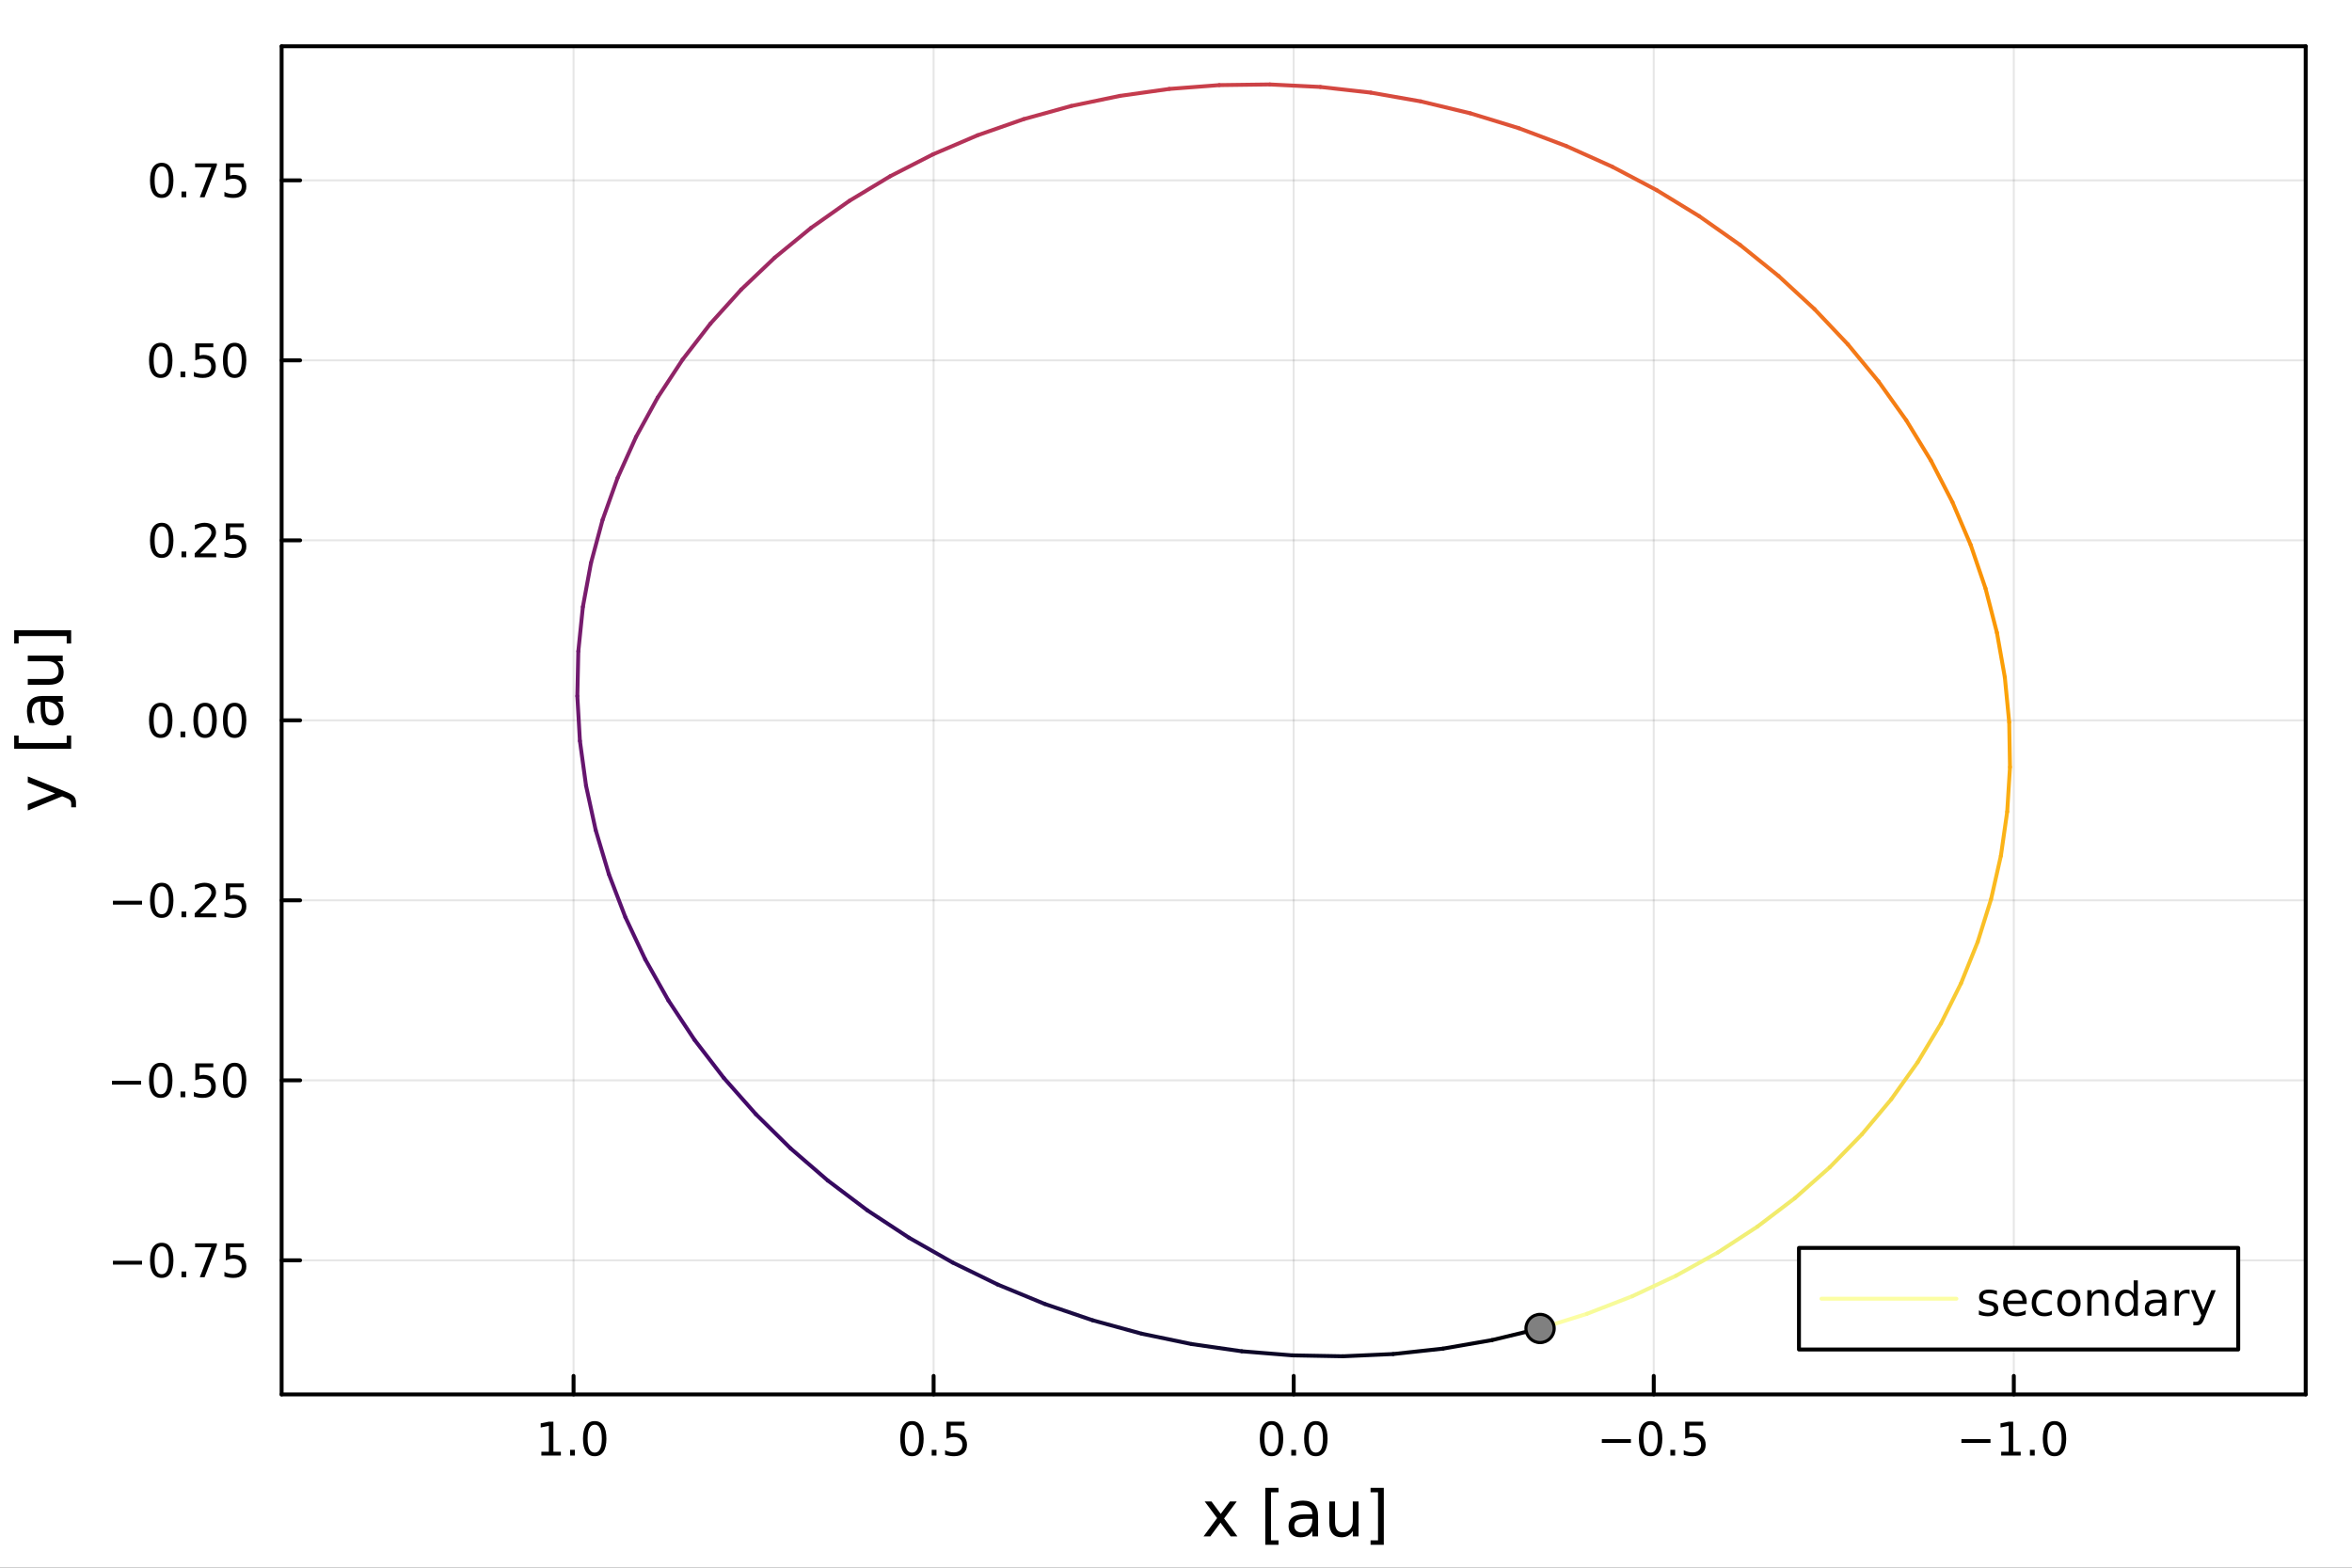 <?xml version="1.0" encoding="utf-8"?>
<svg xmlns="http://www.w3.org/2000/svg" xmlns:xlink="http://www.w3.org/1999/xlink" width="600" height="400" viewBox="0 0 2400 1600">
<rect x="0" y="0" width="2400" height="1600" fill="#333333" stroke="none"/>
<defs>
  <clipPath id="clip090">
    <rect x="0" y="0" width="2400" height="1600"/>
  </clipPath>
</defs>
<path clip-path="url(#clip090)" d="M0 1600 L2400 1600 L2400 0 L0 0  Z" fill="#ffffff" fill-rule="evenodd" fill-opacity="1"/>
<defs>
  <clipPath id="clip091">
    <rect x="480" y="0" width="1681" height="1600"/>
  </clipPath>
</defs>
<path clip-path="url(#clip090)" d="M287.366 1423.18 L2352.76 1423.18 L2352.76 47.244 L287.366 47.244  Z" fill="#ffffff" fill-rule="evenodd" fill-opacity="1"/>
<defs>
  <clipPath id="clip092">
    <rect x="287" y="47" width="2066" height="1377"/>
  </clipPath>
</defs>
<polyline clip-path="url(#clip092)" style="stroke:#000000; stroke-linecap:round; stroke-linejoin:round; stroke-width:2; stroke-opacity:0.1; fill:none" points="2054.91,1423.18 2054.91,47.244 "/>
<polyline clip-path="url(#clip092)" style="stroke:#000000; stroke-linecap:round; stroke-linejoin:round; stroke-width:2; stroke-opacity:0.1; fill:none" points="1687.5,1423.18 1687.5,47.244 "/>
<polyline clip-path="url(#clip092)" style="stroke:#000000; stroke-linecap:round; stroke-linejoin:round; stroke-width:2; stroke-opacity:0.1; fill:none" points="1320.09,1423.18 1320.09,47.244 "/>
<polyline clip-path="url(#clip092)" style="stroke:#000000; stroke-linecap:round; stroke-linejoin:round; stroke-width:2; stroke-opacity:0.1; fill:none" points="952.674,1423.18 952.674,47.244 "/>
<polyline clip-path="url(#clip092)" style="stroke:#000000; stroke-linecap:round; stroke-linejoin:round; stroke-width:2; stroke-opacity:0.1; fill:none" points="585.262,1423.18 585.262,47.244 "/>
<polyline clip-path="url(#clip090)" style="stroke:#000000; stroke-linecap:round; stroke-linejoin:round; stroke-width:4; stroke-opacity:1; fill:none" points="2352.76,1423.18 287.366,1423.18 "/>
<polyline clip-path="url(#clip090)" style="stroke:#000000; stroke-linecap:round; stroke-linejoin:round; stroke-width:4; stroke-opacity:1; fill:none" points="2352.76,47.244 287.366,47.244 "/>
<polyline clip-path="url(#clip090)" style="stroke:#000000; stroke-linecap:round; stroke-linejoin:round; stroke-width:4; stroke-opacity:1; fill:none" points="2054.91,1423.18 2054.91,1404.28 "/>
<polyline clip-path="url(#clip090)" style="stroke:#000000; stroke-linecap:round; stroke-linejoin:round; stroke-width:4; stroke-opacity:1; fill:none" points="1687.5,1423.18 1687.5,1404.28 "/>
<polyline clip-path="url(#clip090)" style="stroke:#000000; stroke-linecap:round; stroke-linejoin:round; stroke-width:4; stroke-opacity:1; fill:none" points="1320.09,1423.18 1320.09,1404.28 "/>
<polyline clip-path="url(#clip090)" style="stroke:#000000; stroke-linecap:round; stroke-linejoin:round; stroke-width:4; stroke-opacity:1; fill:none" points="952.674,1423.18 952.674,1404.28 "/>
<polyline clip-path="url(#clip090)" style="stroke:#000000; stroke-linecap:round; stroke-linejoin:round; stroke-width:4; stroke-opacity:1; fill:none" points="585.262,1423.18 585.262,1404.28 "/>
<path clip-path="url(#clip090)" d="M2001.44 1468.75 L2031.11 1468.75 L2031.11 1472.69 L2001.44 1472.69 L2001.44 1468.75 Z" fill="#000000" fill-rule="nonzero" fill-opacity="1" /><path clip-path="url(#clip090)" d="M2042.02 1481.64 L2049.65 1481.64 L2049.65 1455.28 L2041.34 1456.95 L2041.34 1452.69 L2049.61 1451.02 L2054.28 1451.02 L2054.28 1481.64 L2061.92 1481.64 L2061.92 1485.58 L2042.02 1485.58 L2042.02 1481.64 Z" fill="#000000" fill-rule="nonzero" fill-opacity="1" /><path clip-path="url(#clip090)" d="M2071.37 1479.7 L2076.25 1479.7 L2076.25 1485.58 L2071.37 1485.58 L2071.37 1479.7 Z" fill="#000000" fill-rule="nonzero" fill-opacity="1" /><path clip-path="url(#clip090)" d="M2096.44 1454.1 Q2092.83 1454.1 2091 1457.66 Q2089.19 1461.2 2089.19 1468.33 Q2089.19 1475.44 2091 1479.01 Q2092.83 1482.55 2096.44 1482.55 Q2100.07 1482.55 2101.88 1479.01 Q2103.71 1475.44 2103.71 1468.33 Q2103.71 1461.2 2101.88 1457.66 Q2100.07 1454.1 2096.44 1454.1 M2096.44 1450.39 Q2102.25 1450.39 2105.3 1455 Q2108.38 1459.58 2108.38 1468.33 Q2108.38 1477.06 2105.3 1481.67 Q2102.25 1486.25 2096.44 1486.25 Q2090.63 1486.25 2087.55 1481.67 Q2084.49 1477.06 2084.49 1468.33 Q2084.49 1459.58 2087.55 1455 Q2090.63 1450.39 2096.44 1450.39 Z" fill="#000000" fill-rule="nonzero" fill-opacity="1" /><path clip-path="url(#clip090)" d="M1634.52 1468.75 L1664.2 1468.75 L1664.2 1472.69 L1634.52 1472.69 L1634.52 1468.75 Z" fill="#000000" fill-rule="nonzero" fill-opacity="1" /><path clip-path="url(#clip090)" d="M1684.29 1454.1 Q1680.68 1454.1 1678.85 1457.66 Q1677.05 1461.2 1677.05 1468.33 Q1677.05 1475.44 1678.85 1479.01 Q1680.68 1482.55 1684.29 1482.55 Q1687.93 1482.55 1689.73 1479.01 Q1691.56 1475.44 1691.56 1468.33 Q1691.56 1461.2 1689.73 1457.66 Q1687.93 1454.1 1684.29 1454.1 M1684.29 1450.39 Q1690.1 1450.39 1693.16 1455 Q1696.24 1459.58 1696.24 1468.33 Q1696.24 1477.06 1693.16 1481.67 Q1690.1 1486.25 1684.29 1486.25 Q1678.48 1486.25 1675.4 1481.67 Q1672.35 1477.06 1672.35 1468.33 Q1672.35 1459.58 1675.4 1455 Q1678.48 1450.39 1684.29 1450.39 Z" fill="#000000" fill-rule="nonzero" fill-opacity="1" /><path clip-path="url(#clip090)" d="M1704.45 1479.7 L1709.34 1479.7 L1709.34 1485.58 L1704.45 1485.58 L1704.45 1479.7 Z" fill="#000000" fill-rule="nonzero" fill-opacity="1" /><path clip-path="url(#clip090)" d="M1719.57 1451.02 L1737.93 1451.02 L1737.93 1454.96 L1723.85 1454.96 L1723.85 1463.43 Q1724.87 1463.08 1725.89 1462.92 Q1726.91 1462.73 1727.93 1462.73 Q1733.71 1462.73 1737.09 1465.9 Q1740.47 1469.08 1740.47 1474.49 Q1740.47 1480.07 1737 1483.17 Q1733.53 1486.25 1727.21 1486.25 Q1725.03 1486.25 1722.76 1485.88 Q1720.52 1485.51 1718.11 1484.77 L1718.11 1480.07 Q1720.19 1481.2 1722.42 1481.76 Q1724.64 1482.32 1727.12 1482.32 Q1731.12 1482.32 1733.46 1480.21 Q1735.8 1478.1 1735.8 1474.49 Q1735.8 1470.88 1733.46 1468.77 Q1731.12 1466.67 1727.12 1466.67 Q1725.24 1466.67 1723.37 1467.08 Q1721.51 1467.5 1719.57 1468.38 L1719.57 1451.02 Z" fill="#000000" fill-rule="nonzero" fill-opacity="1" /><path clip-path="url(#clip090)" d="M1297.47 1454.1 Q1293.86 1454.1 1292.03 1457.66 Q1290.22 1461.2 1290.22 1468.33 Q1290.22 1475.44 1292.03 1479.01 Q1293.86 1482.55 1297.47 1482.55 Q1301.1 1482.55 1302.91 1479.01 Q1304.74 1475.44 1304.74 1468.33 Q1304.74 1461.2 1302.91 1457.66 Q1301.1 1454.1 1297.47 1454.1 M1297.47 1450.39 Q1303.28 1450.39 1306.34 1455 Q1309.41 1459.58 1309.41 1468.33 Q1309.41 1477.06 1306.34 1481.67 Q1303.28 1486.25 1297.47 1486.25 Q1291.66 1486.25 1288.58 1481.67 Q1285.53 1477.06 1285.53 1468.33 Q1285.53 1459.58 1288.58 1455 Q1291.66 1450.39 1297.47 1450.39 Z" fill="#000000" fill-rule="nonzero" fill-opacity="1" /><path clip-path="url(#clip090)" d="M1317.63 1479.7 L1322.52 1479.7 L1322.52 1485.58 L1317.63 1485.58 L1317.63 1479.7 Z" fill="#000000" fill-rule="nonzero" fill-opacity="1" /><path clip-path="url(#clip090)" d="M1342.7 1454.1 Q1339.09 1454.1 1337.26 1457.66 Q1335.46 1461.2 1335.46 1468.33 Q1335.46 1475.44 1337.26 1479.01 Q1339.09 1482.55 1342.7 1482.55 Q1346.34 1482.55 1348.14 1479.01 Q1349.97 1475.44 1349.97 1468.33 Q1349.97 1461.2 1348.14 1457.66 Q1346.34 1454.1 1342.7 1454.1 M1342.7 1450.39 Q1348.51 1450.39 1351.57 1455 Q1354.65 1459.58 1354.65 1468.33 Q1354.65 1477.06 1351.57 1481.67 Q1348.51 1486.25 1342.7 1486.25 Q1336.89 1486.25 1333.81 1481.67 Q1330.76 1477.06 1330.76 1468.33 Q1330.76 1459.58 1333.81 1455 Q1336.89 1450.39 1342.7 1450.39 Z" fill="#000000" fill-rule="nonzero" fill-opacity="1" /><path clip-path="url(#clip090)" d="M930.556 1454.1 Q926.945 1454.1 925.116 1457.66 Q923.311 1461.2 923.311 1468.33 Q923.311 1475.44 925.116 1479.01 Q926.945 1482.55 930.556 1482.55 Q934.19 1482.55 935.996 1479.01 Q937.825 1475.44 937.825 1468.33 Q937.825 1461.2 935.996 1457.66 Q934.19 1454.1 930.556 1454.1 M930.556 1450.39 Q936.366 1450.39 939.422 1455 Q942.5 1459.58 942.5 1468.33 Q942.5 1477.06 939.422 1481.67 Q936.366 1486.25 930.556 1486.25 Q924.746 1486.25 921.667 1481.67 Q918.612 1477.06 918.612 1468.33 Q918.612 1459.58 921.667 1455 Q924.746 1450.39 930.556 1450.39 Z" fill="#000000" fill-rule="nonzero" fill-opacity="1" /><path clip-path="url(#clip090)" d="M950.718 1479.7 L955.602 1479.7 L955.602 1485.58 L950.718 1485.58 L950.718 1479.7 Z" fill="#000000" fill-rule="nonzero" fill-opacity="1" /><path clip-path="url(#clip090)" d="M965.834 1451.02 L984.19 1451.02 L984.19 1454.96 L970.116 1454.96 L970.116 1463.43 Q971.135 1463.08 972.153 1462.92 Q973.172 1462.73 974.19 1462.73 Q979.977 1462.73 983.357 1465.9 Q986.736 1469.08 986.736 1474.49 Q986.736 1480.07 983.264 1483.17 Q979.792 1486.25 973.473 1486.25 Q971.297 1486.25 969.028 1485.88 Q966.783 1485.51 964.375 1484.77 L964.375 1480.07 Q966.459 1481.2 968.681 1481.76 Q970.903 1482.32 973.38 1482.32 Q977.385 1482.32 979.722 1480.21 Q982.06 1478.1 982.06 1474.49 Q982.06 1470.88 979.722 1468.77 Q977.385 1466.67 973.38 1466.67 Q971.505 1466.67 969.63 1467.08 Q967.778 1467.5 965.834 1468.38 L965.834 1451.02 Z" fill="#000000" fill-rule="nonzero" fill-opacity="1" /><path clip-path="url(#clip090)" d="M552.415 1481.64 L560.054 1481.64 L560.054 1455.28 L551.744 1456.95 L551.744 1452.69 L560.008 1451.02 L564.684 1451.02 L564.684 1481.64 L572.323 1481.64 L572.323 1485.58 L552.415 1485.58 L552.415 1481.64 Z" fill="#000000" fill-rule="nonzero" fill-opacity="1" /><path clip-path="url(#clip090)" d="M581.767 1479.7 L586.651 1479.7 L586.651 1485.58 L581.767 1485.58 L581.767 1479.7 Z" fill="#000000" fill-rule="nonzero" fill-opacity="1" /><path clip-path="url(#clip090)" d="M606.836 1454.1 Q603.225 1454.1 601.396 1457.66 Q599.591 1461.2 599.591 1468.33 Q599.591 1475.44 601.396 1479.01 Q603.225 1482.55 606.836 1482.55 Q610.47 1482.55 612.276 1479.01 Q614.105 1475.44 614.105 1468.33 Q614.105 1461.2 612.276 1457.66 Q610.47 1454.1 606.836 1454.1 M606.836 1450.39 Q612.646 1450.39 615.702 1455 Q618.781 1459.58 618.781 1468.33 Q618.781 1477.06 615.702 1481.67 Q612.646 1486.25 606.836 1486.25 Q601.026 1486.25 597.947 1481.67 Q594.892 1477.06 594.892 1468.33 Q594.892 1459.58 597.947 1455 Q601.026 1450.39 606.836 1450.39 Z" fill="#000000" fill-rule="nonzero" fill-opacity="1" /><path clip-path="url(#clip090)" d="M1261.99 1532.4 L1249.1 1549.74 L1262.66 1568.04 L1255.75 1568.04 L1245.38 1554.04 L1235 1568.04 L1228.09 1568.04 L1241.94 1549.39 L1229.27 1532.4 L1236.18 1532.4 L1245.63 1545.1 L1255.08 1532.4 L1261.99 1532.4 Z" fill="#000000" fill-rule="nonzero" fill-opacity="1" /><path clip-path="url(#clip090)" d="M1291.11 1518.52 L1304.61 1518.52 L1304.61 1523.07 L1296.97 1523.07 L1296.97 1572.09 L1304.61 1572.09 L1304.61 1576.64 L1291.11 1576.64 L1291.11 1518.52 Z" fill="#000000" fill-rule="nonzero" fill-opacity="1" /><path clip-path="url(#clip090)" d="M1333.29 1550.12 Q1326.19 1550.12 1323.45 1551.75 Q1320.71 1553.37 1320.71 1557.29 Q1320.71 1560.4 1322.75 1562.25 Q1324.82 1564.07 1328.35 1564.07 Q1333.22 1564.07 1336.15 1560.63 Q1339.11 1557.16 1339.11 1551.43 L1339.11 1550.12 L1333.29 1550.12 M1344.97 1547.71 L1344.97 1568.04 L1339.11 1568.04 L1339.11 1562.63 Q1337.11 1565.88 1334.11 1567.44 Q1331.12 1568.97 1326.79 1568.97 Q1321.32 1568.97 1318.07 1565.91 Q1314.86 1562.82 1314.86 1557.67 Q1314.86 1551.65 1318.87 1548.6 Q1322.91 1545.54 1330.9 1545.54 L1339.11 1545.54 L1339.11 1544.97 Q1339.11 1540.93 1336.44 1538.73 Q1333.79 1536.5 1328.99 1536.5 Q1325.93 1536.5 1323.04 1537.23 Q1320.14 1537.97 1317.47 1539.43 L1317.47 1534.02 Q1320.68 1532.78 1323.71 1532.17 Q1326.73 1531.54 1329.59 1531.54 Q1337.33 1531.54 1341.15 1535.55 Q1344.97 1539.56 1344.97 1547.71 Z" fill="#000000" fill-rule="nonzero" fill-opacity="1" /><path clip-path="url(#clip090)" d="M1356.43 1553.98 L1356.43 1532.4 L1362.28 1532.4 L1362.28 1553.75 Q1362.28 1558.81 1364.25 1561.36 Q1366.23 1563.87 1370.17 1563.87 Q1374.92 1563.87 1377.65 1560.85 Q1380.42 1557.83 1380.42 1552.61 L1380.42 1532.4 L1386.28 1532.4 L1386.28 1568.04 L1380.42 1568.04 L1380.42 1562.57 Q1378.29 1565.82 1375.46 1567.41 Q1372.66 1568.97 1368.93 1568.97 Q1362.79 1568.97 1359.61 1565.15 Q1356.43 1561.33 1356.43 1553.98 M1371.16 1531.54 L1371.16 1531.54 Z" fill="#000000" fill-rule="nonzero" fill-opacity="1" /><path clip-path="url(#clip090)" d="M1412.03 1518.52 L1412.03 1576.64 L1398.53 1576.64 L1398.53 1572.09 L1406.14 1572.09 L1406.14 1523.07 L1398.53 1523.07 L1398.53 1518.52 L1412.03 1518.52 Z" fill="#000000" fill-rule="nonzero" fill-opacity="1" /><polyline clip-path="url(#clip092)" style="stroke:#000000; stroke-linecap:round; stroke-linejoin:round; stroke-width:2; stroke-opacity:0.1; fill:none" points="2352.76,1286.3 287.366,1286.3 "/>
<polyline clip-path="url(#clip092)" style="stroke:#000000; stroke-linecap:round; stroke-linejoin:round; stroke-width:2; stroke-opacity:0.1; fill:none" points="2352.76,1102.59 287.366,1102.59 "/>
<polyline clip-path="url(#clip092)" style="stroke:#000000; stroke-linecap:round; stroke-linejoin:round; stroke-width:2; stroke-opacity:0.1; fill:none" points="2352.76,918.885 287.366,918.885 "/>
<polyline clip-path="url(#clip092)" style="stroke:#000000; stroke-linecap:round; stroke-linejoin:round; stroke-width:2; stroke-opacity:0.1; fill:none" points="2352.76,735.179 287.366,735.179 "/>
<polyline clip-path="url(#clip092)" style="stroke:#000000; stroke-linecap:round; stroke-linejoin:round; stroke-width:2; stroke-opacity:0.1; fill:none" points="2352.76,551.473 287.366,551.473 "/>
<polyline clip-path="url(#clip092)" style="stroke:#000000; stroke-linecap:round; stroke-linejoin:round; stroke-width:2; stroke-opacity:0.1; fill:none" points="2352.76,367.767 287.366,367.767 "/>
<polyline clip-path="url(#clip092)" style="stroke:#000000; stroke-linecap:round; stroke-linejoin:round; stroke-width:2; stroke-opacity:0.1; fill:none" points="2352.76,184.061 287.366,184.061 "/>
<polyline clip-path="url(#clip090)" style="stroke:#000000; stroke-linecap:round; stroke-linejoin:round; stroke-width:4; stroke-opacity:1; fill:none" points="287.366,1423.18 287.366,47.244 "/>
<polyline clip-path="url(#clip090)" style="stroke:#000000; stroke-linecap:round; stroke-linejoin:round; stroke-width:4; stroke-opacity:1; fill:none" points="2352.76,1423.18 2352.76,47.244 "/>
<polyline clip-path="url(#clip090)" style="stroke:#000000; stroke-linecap:round; stroke-linejoin:round; stroke-width:4; stroke-opacity:1; fill:none" points="287.366,1286.3 306.264,1286.3 "/>
<polyline clip-path="url(#clip090)" style="stroke:#000000; stroke-linecap:round; stroke-linejoin:round; stroke-width:4; stroke-opacity:1; fill:none" points="287.366,1102.59 306.264,1102.59 "/>
<polyline clip-path="url(#clip090)" style="stroke:#000000; stroke-linecap:round; stroke-linejoin:round; stroke-width:4; stroke-opacity:1; fill:none" points="287.366,918.885 306.264,918.885 "/>
<polyline clip-path="url(#clip090)" style="stroke:#000000; stroke-linecap:round; stroke-linejoin:round; stroke-width:4; stroke-opacity:1; fill:none" points="287.366,735.179 306.264,735.179 "/>
<polyline clip-path="url(#clip090)" style="stroke:#000000; stroke-linecap:round; stroke-linejoin:round; stroke-width:4; stroke-opacity:1; fill:none" points="287.366,551.473 306.264,551.473 "/>
<polyline clip-path="url(#clip090)" style="stroke:#000000; stroke-linecap:round; stroke-linejoin:round; stroke-width:4; stroke-opacity:1; fill:none" points="287.366,367.767 306.264,367.767 "/>
<polyline clip-path="url(#clip090)" style="stroke:#000000; stroke-linecap:round; stroke-linejoin:round; stroke-width:4; stroke-opacity:1; fill:none" points="287.366,184.061 306.264,184.061 "/>
<path clip-path="url(#clip090)" d="M115.256 1286.75 L144.931 1286.75 L144.931 1290.68 L115.256 1290.68 L115.256 1286.75 Z" fill="#000000" fill-rule="nonzero" fill-opacity="1" /><path clip-path="url(#clip090)" d="M165.024 1272.1 Q161.413 1272.1 159.584 1275.66 Q157.778 1279.2 157.778 1286.33 Q157.778 1293.44 159.584 1297 Q161.413 1300.54 165.024 1300.54 Q168.658 1300.54 170.464 1297 Q172.292 1293.44 172.292 1286.33 Q172.292 1279.2 170.464 1275.66 Q168.658 1272.1 165.024 1272.1 M165.024 1268.39 Q170.834 1268.39 173.889 1273 Q176.968 1277.58 176.968 1286.33 Q176.968 1295.06 173.889 1299.66 Q170.834 1304.25 165.024 1304.25 Q159.214 1304.25 156.135 1299.66 Q153.079 1295.06 153.079 1286.33 Q153.079 1277.58 156.135 1273 Q159.214 1268.39 165.024 1268.39 Z" fill="#000000" fill-rule="nonzero" fill-opacity="1" /><path clip-path="url(#clip090)" d="M185.186 1297.7 L190.07 1297.7 L190.07 1303.58 L185.186 1303.58 L185.186 1297.7 Z" fill="#000000" fill-rule="nonzero" fill-opacity="1" /><path clip-path="url(#clip090)" d="M199.075 1269.02 L221.297 1269.02 L221.297 1271.01 L208.75 1303.58 L203.866 1303.58 L215.672 1272.95 L199.075 1272.95 L199.075 1269.02 Z" fill="#000000" fill-rule="nonzero" fill-opacity="1" /><path clip-path="url(#clip090)" d="M230.463 1269.02 L248.82 1269.02 L248.82 1272.95 L234.746 1272.95 L234.746 1281.42 Q235.764 1281.08 236.783 1280.91 Q237.801 1280.73 238.82 1280.73 Q244.607 1280.73 247.986 1283.9 Q251.366 1287.07 251.366 1292.49 Q251.366 1298.07 247.894 1301.17 Q244.421 1304.25 238.102 1304.25 Q235.926 1304.25 233.658 1303.88 Q231.412 1303.51 229.005 1302.77 L229.005 1298.07 Q231.088 1299.2 233.31 1299.76 Q235.533 1300.31 238.009 1300.31 Q242.014 1300.31 244.352 1298.21 Q246.69 1296.1 246.69 1292.49 Q246.69 1288.88 244.352 1286.77 Q242.014 1284.66 238.009 1284.66 Q236.135 1284.66 234.26 1285.08 Q232.408 1285.5 230.463 1286.38 L230.463 1269.02 Z" fill="#000000" fill-rule="nonzero" fill-opacity="1" /><path clip-path="url(#clip090)" d="M114.26 1103.04 L143.936 1103.04 L143.936 1106.98 L114.26 1106.98 L114.26 1103.04 Z" fill="#000000" fill-rule="nonzero" fill-opacity="1" /><path clip-path="url(#clip090)" d="M164.028 1088.39 Q160.417 1088.39 158.589 1091.95 Q156.783 1095.5 156.783 1102.63 Q156.783 1109.73 158.589 1113.3 Q160.417 1116.84 164.028 1116.84 Q167.663 1116.84 169.468 1113.3 Q171.297 1109.73 171.297 1102.63 Q171.297 1095.5 169.468 1091.95 Q167.663 1088.39 164.028 1088.39 M164.028 1084.69 Q169.839 1084.69 172.894 1089.29 Q175.973 1093.88 175.973 1102.63 Q175.973 1111.35 172.894 1115.96 Q169.839 1120.54 164.028 1120.54 Q158.218 1120.54 155.14 1115.96 Q152.084 1111.35 152.084 1102.63 Q152.084 1093.88 155.14 1089.29 Q158.218 1084.69 164.028 1084.69 Z" fill="#000000" fill-rule="nonzero" fill-opacity="1" /><path clip-path="url(#clip090)" d="M184.19 1113.99 L189.075 1113.99 L189.075 1119.87 L184.19 1119.87 L184.19 1113.99 Z" fill="#000000" fill-rule="nonzero" fill-opacity="1" /><path clip-path="url(#clip090)" d="M199.306 1085.31 L217.662 1085.31 L217.662 1089.25 L203.588 1089.25 L203.588 1097.72 Q204.607 1097.37 205.625 1097.21 Q206.644 1097.02 207.662 1097.02 Q213.449 1097.02 216.829 1100.19 Q220.209 1103.37 220.209 1108.78 Q220.209 1114.36 216.736 1117.46 Q213.264 1120.54 206.945 1120.54 Q204.769 1120.54 202.5 1120.17 Q200.255 1119.8 197.848 1119.06 L197.848 1114.36 Q199.931 1115.5 202.153 1116.05 Q204.375 1116.61 206.852 1116.61 Q210.857 1116.61 213.195 1114.5 Q215.533 1112.39 215.533 1108.78 Q215.533 1105.17 213.195 1103.07 Q210.857 1100.96 206.852 1100.96 Q204.977 1100.96 203.102 1101.38 Q201.25 1101.79 199.306 1102.67 L199.306 1085.31 Z" fill="#000000" fill-rule="nonzero" fill-opacity="1" /><path clip-path="url(#clip090)" d="M239.422 1088.39 Q235.81 1088.39 233.982 1091.95 Q232.176 1095.5 232.176 1102.63 Q232.176 1109.73 233.982 1113.3 Q235.81 1116.84 239.422 1116.84 Q243.056 1116.84 244.861 1113.3 Q246.69 1109.73 246.69 1102.63 Q246.69 1095.5 244.861 1091.95 Q243.056 1088.39 239.422 1088.39 M239.422 1084.69 Q245.232 1084.69 248.287 1089.29 Q251.366 1093.88 251.366 1102.63 Q251.366 1111.35 248.287 1115.96 Q245.232 1120.54 239.422 1120.54 Q233.611 1120.54 230.533 1115.96 Q227.477 1111.35 227.477 1102.63 Q227.477 1093.88 230.533 1089.29 Q233.611 1084.69 239.422 1084.69 Z" fill="#000000" fill-rule="nonzero" fill-opacity="1" /><path clip-path="url(#clip090)" d="M115.256 919.336 L144.931 919.336 L144.931 923.271 L115.256 923.271 L115.256 919.336 Z" fill="#000000" fill-rule="nonzero" fill-opacity="1" /><path clip-path="url(#clip090)" d="M165.024 904.683 Q161.413 904.683 159.584 908.248 Q157.778 911.79 157.778 918.919 Q157.778 926.026 159.584 929.591 Q161.413 933.132 165.024 933.132 Q168.658 933.132 170.464 929.591 Q172.292 926.026 172.292 918.919 Q172.292 911.79 170.464 908.248 Q168.658 904.683 165.024 904.683 M165.024 900.98 Q170.834 900.98 173.889 905.586 Q176.968 910.169 176.968 918.919 Q176.968 927.646 173.889 932.253 Q170.834 936.836 165.024 936.836 Q159.214 936.836 156.135 932.253 Q153.079 927.646 153.079 918.919 Q153.079 910.169 156.135 905.586 Q159.214 900.98 165.024 900.98 Z" fill="#000000" fill-rule="nonzero" fill-opacity="1" /><path clip-path="url(#clip090)" d="M185.186 930.285 L190.07 930.285 L190.07 936.165 L185.186 936.165 L185.186 930.285 Z" fill="#000000" fill-rule="nonzero" fill-opacity="1" /><path clip-path="url(#clip090)" d="M204.283 932.229 L220.602 932.229 L220.602 936.165 L198.658 936.165 L198.658 932.229 Q201.32 929.475 205.903 924.845 Q210.51 920.193 211.69 918.85 Q213.936 916.327 214.815 914.591 Q215.718 912.831 215.718 911.142 Q215.718 908.387 213.774 906.651 Q211.852 904.915 208.75 904.915 Q206.551 904.915 204.098 905.679 Q201.667 906.443 198.889 907.994 L198.889 903.271 Q201.713 902.137 204.167 901.558 Q206.621 900.98 208.658 900.98 Q214.028 900.98 217.223 903.665 Q220.417 906.35 220.417 910.841 Q220.417 912.97 219.607 914.892 Q218.82 916.79 216.713 919.382 Q216.135 920.054 213.033 923.271 Q209.931 926.466 204.283 932.229 Z" fill="#000000" fill-rule="nonzero" fill-opacity="1" /><path clip-path="url(#clip090)" d="M230.463 901.605 L248.82 901.605 L248.82 905.54 L234.746 905.54 L234.746 914.012 Q235.764 913.665 236.783 913.503 Q237.801 913.318 238.82 913.318 Q244.607 913.318 247.986 916.489 Q251.366 919.66 251.366 925.077 Q251.366 930.655 247.894 933.757 Q244.421 936.836 238.102 936.836 Q235.926 936.836 233.658 936.466 Q231.412 936.095 229.005 935.354 L229.005 930.655 Q231.088 931.79 233.31 932.345 Q235.533 932.901 238.009 932.901 Q242.014 932.901 244.352 930.794 Q246.69 928.688 246.69 925.077 Q246.69 921.466 244.352 919.359 Q242.014 917.253 238.009 917.253 Q236.135 917.253 234.26 917.669 Q232.408 918.086 230.463 918.966 L230.463 901.605 Z" fill="#000000" fill-rule="nonzero" fill-opacity="1" /><path clip-path="url(#clip090)" d="M164.028 720.977 Q160.417 720.977 158.589 724.542 Q156.783 728.084 156.783 735.214 Q156.783 742.32 158.589 745.885 Q160.417 749.426 164.028 749.426 Q167.663 749.426 169.468 745.885 Q171.297 742.32 171.297 735.214 Q171.297 728.084 169.468 724.542 Q167.663 720.977 164.028 720.977 M164.028 717.274 Q169.839 717.274 172.894 721.88 Q175.973 726.464 175.973 735.214 Q175.973 743.94 172.894 748.547 Q169.839 753.13 164.028 753.13 Q158.218 753.13 155.14 748.547 Q152.084 743.94 152.084 735.214 Q152.084 726.464 155.14 721.88 Q158.218 717.274 164.028 717.274 Z" fill="#000000" fill-rule="nonzero" fill-opacity="1" /><path clip-path="url(#clip090)" d="M184.19 746.579 L189.075 746.579 L189.075 752.459 L184.19 752.459 L184.19 746.579 Z" fill="#000000" fill-rule="nonzero" fill-opacity="1" /><path clip-path="url(#clip090)" d="M209.26 720.977 Q205.649 720.977 203.82 724.542 Q202.014 728.084 202.014 735.214 Q202.014 742.32 203.82 745.885 Q205.649 749.426 209.26 749.426 Q212.894 749.426 214.699 745.885 Q216.528 742.32 216.528 735.214 Q216.528 728.084 214.699 724.542 Q212.894 720.977 209.26 720.977 M209.26 717.274 Q215.07 717.274 218.125 721.88 Q221.204 726.464 221.204 735.214 Q221.204 743.94 218.125 748.547 Q215.07 753.13 209.26 753.13 Q203.449 753.13 200.371 748.547 Q197.315 743.94 197.315 735.214 Q197.315 726.464 200.371 721.88 Q203.449 717.274 209.26 717.274 Z" fill="#000000" fill-rule="nonzero" fill-opacity="1" /><path clip-path="url(#clip090)" d="M239.422 720.977 Q235.81 720.977 233.982 724.542 Q232.176 728.084 232.176 735.214 Q232.176 742.32 233.982 745.885 Q235.81 749.426 239.422 749.426 Q243.056 749.426 244.861 745.885 Q246.69 742.32 246.69 735.214 Q246.69 728.084 244.861 724.542 Q243.056 720.977 239.422 720.977 M239.422 717.274 Q245.232 717.274 248.287 721.88 Q251.366 726.464 251.366 735.214 Q251.366 743.94 248.287 748.547 Q245.232 753.13 239.422 753.13 Q233.611 753.13 230.533 748.547 Q227.477 743.94 227.477 735.214 Q227.477 726.464 230.533 721.88 Q233.611 717.274 239.422 717.274 Z" fill="#000000" fill-rule="nonzero" fill-opacity="1" /><path clip-path="url(#clip090)" d="M165.024 537.272 Q161.413 537.272 159.584 540.836 Q157.778 544.378 157.778 551.508 Q157.778 558.614 159.584 562.179 Q161.413 565.721 165.024 565.721 Q168.658 565.721 170.464 562.179 Q172.292 558.614 172.292 551.508 Q172.292 544.378 170.464 540.836 Q168.658 537.272 165.024 537.272 M165.024 533.568 Q170.834 533.568 173.889 538.174 Q176.968 542.758 176.968 551.508 Q176.968 560.234 173.889 564.841 Q170.834 569.424 165.024 569.424 Q159.214 569.424 156.135 564.841 Q153.079 560.234 153.079 551.508 Q153.079 542.758 156.135 538.174 Q159.214 533.568 165.024 533.568 Z" fill="#000000" fill-rule="nonzero" fill-opacity="1" /><path clip-path="url(#clip090)" d="M185.186 562.873 L190.07 562.873 L190.07 568.753 L185.186 568.753 L185.186 562.873 Z" fill="#000000" fill-rule="nonzero" fill-opacity="1" /><path clip-path="url(#clip090)" d="M204.283 564.818 L220.602 564.818 L220.602 568.753 L198.658 568.753 L198.658 564.818 Q201.32 562.063 205.903 557.434 Q210.51 552.781 211.69 551.438 Q213.936 548.915 214.815 547.179 Q215.718 545.42 215.718 543.73 Q215.718 540.975 213.774 539.239 Q211.852 537.503 208.75 537.503 Q206.551 537.503 204.098 538.267 Q201.667 539.031 198.889 540.582 L198.889 535.86 Q201.713 534.725 204.167 534.147 Q206.621 533.568 208.658 533.568 Q214.028 533.568 217.223 536.253 Q220.417 538.938 220.417 543.429 Q220.417 545.559 219.607 547.48 Q218.82 549.378 216.713 551.971 Q216.135 552.642 213.033 555.859 Q209.931 559.054 204.283 564.818 Z" fill="#000000" fill-rule="nonzero" fill-opacity="1" /><path clip-path="url(#clip090)" d="M230.463 534.193 L248.82 534.193 L248.82 538.128 L234.746 538.128 L234.746 546.6 Q235.764 546.253 236.783 546.091 Q237.801 545.906 238.82 545.906 Q244.607 545.906 247.986 549.077 Q251.366 552.248 251.366 557.665 Q251.366 563.244 247.894 566.346 Q244.421 569.424 238.102 569.424 Q235.926 569.424 233.658 569.054 Q231.412 568.683 229.005 567.943 L229.005 563.244 Q231.088 564.378 233.31 564.934 Q235.533 565.489 238.009 565.489 Q242.014 565.489 244.352 563.383 Q246.69 561.276 246.69 557.665 Q246.69 554.054 244.352 551.947 Q242.014 549.841 238.009 549.841 Q236.135 549.841 234.26 550.258 Q232.408 550.674 230.463 551.554 L230.463 534.193 Z" fill="#000000" fill-rule="nonzero" fill-opacity="1" /><path clip-path="url(#clip090)" d="M164.028 353.566 Q160.417 353.566 158.589 357.131 Q156.783 360.672 156.783 367.802 Q156.783 374.908 158.589 378.473 Q160.417 382.015 164.028 382.015 Q167.663 382.015 169.468 378.473 Q171.297 374.908 171.297 367.802 Q171.297 360.672 169.468 357.131 Q167.663 353.566 164.028 353.566 M164.028 349.862 Q169.839 349.862 172.894 354.469 Q175.973 359.052 175.973 367.802 Q175.973 376.529 172.894 381.135 Q169.839 385.718 164.028 385.718 Q158.218 385.718 155.14 381.135 Q152.084 376.529 152.084 367.802 Q152.084 359.052 155.14 354.469 Q158.218 349.862 164.028 349.862 Z" fill="#000000" fill-rule="nonzero" fill-opacity="1" /><path clip-path="url(#clip090)" d="M184.19 379.167 L189.075 379.167 L189.075 385.047 L184.19 385.047 L184.19 379.167 Z" fill="#000000" fill-rule="nonzero" fill-opacity="1" /><path clip-path="url(#clip090)" d="M199.306 350.487 L217.662 350.487 L217.662 354.422 L203.588 354.422 L203.588 362.894 Q204.607 362.547 205.625 362.385 Q206.644 362.2 207.662 362.2 Q213.449 362.2 216.829 365.371 Q220.209 368.543 220.209 373.959 Q220.209 379.538 216.736 382.64 Q213.264 385.718 206.945 385.718 Q204.769 385.718 202.5 385.348 Q200.255 384.978 197.848 384.237 L197.848 379.538 Q199.931 380.672 202.153 381.228 Q204.375 381.783 206.852 381.783 Q210.857 381.783 213.195 379.677 Q215.533 377.57 215.533 373.959 Q215.533 370.348 213.195 368.242 Q210.857 366.135 206.852 366.135 Q204.977 366.135 203.102 366.552 Q201.25 366.968 199.306 367.848 L199.306 350.487 Z" fill="#000000" fill-rule="nonzero" fill-opacity="1" /><path clip-path="url(#clip090)" d="M239.422 353.566 Q235.81 353.566 233.982 357.131 Q232.176 360.672 232.176 367.802 Q232.176 374.908 233.982 378.473 Q235.81 382.015 239.422 382.015 Q243.056 382.015 244.861 378.473 Q246.69 374.908 246.69 367.802 Q246.69 360.672 244.861 357.131 Q243.056 353.566 239.422 353.566 M239.422 349.862 Q245.232 349.862 248.287 354.469 Q251.366 359.052 251.366 367.802 Q251.366 376.529 248.287 381.135 Q245.232 385.718 239.422 385.718 Q233.611 385.718 230.533 381.135 Q227.477 376.529 227.477 367.802 Q227.477 359.052 230.533 354.469 Q233.611 349.862 239.422 349.862 Z" fill="#000000" fill-rule="nonzero" fill-opacity="1" /><path clip-path="url(#clip090)" d="M165.024 169.86 Q161.413 169.86 159.584 173.425 Q157.778 176.966 157.778 184.096 Q157.778 191.202 159.584 194.767 Q161.413 198.309 165.024 198.309 Q168.658 198.309 170.464 194.767 Q172.292 191.202 172.292 184.096 Q172.292 176.966 170.464 173.425 Q168.658 169.86 165.024 169.86 M165.024 166.156 Q170.834 166.156 173.889 170.763 Q176.968 175.346 176.968 184.096 Q176.968 192.823 173.889 197.429 Q170.834 202.012 165.024 202.012 Q159.214 202.012 156.135 197.429 Q153.079 192.823 153.079 184.096 Q153.079 175.346 156.135 170.763 Q159.214 166.156 165.024 166.156 Z" fill="#000000" fill-rule="nonzero" fill-opacity="1" /><path clip-path="url(#clip090)" d="M185.186 195.462 L190.07 195.462 L190.07 201.341 L185.186 201.341 L185.186 195.462 Z" fill="#000000" fill-rule="nonzero" fill-opacity="1" /><path clip-path="url(#clip090)" d="M199.075 166.781 L221.297 166.781 L221.297 168.772 L208.75 201.341 L203.866 201.341 L215.672 170.716 L199.075 170.716 L199.075 166.781 Z" fill="#000000" fill-rule="nonzero" fill-opacity="1" /><path clip-path="url(#clip090)" d="M230.463 166.781 L248.82 166.781 L248.82 170.716 L234.746 170.716 L234.746 179.189 Q235.764 178.841 236.783 178.679 Q237.801 178.494 238.82 178.494 Q244.607 178.494 247.986 181.665 Q251.366 184.837 251.366 190.253 Q251.366 195.832 247.894 198.934 Q244.421 202.012 238.102 202.012 Q235.926 202.012 233.658 201.642 Q231.412 201.272 229.005 200.531 L229.005 195.832 Q231.088 196.966 233.31 197.522 Q235.533 198.077 238.009 198.077 Q242.014 198.077 244.352 195.971 Q246.69 193.864 246.69 190.253 Q246.69 186.642 244.352 184.536 Q242.014 182.429 238.009 182.429 Q236.135 182.429 234.26 182.846 Q232.408 183.263 230.463 184.142 L230.463 166.781 Z" fill="#000000" fill-rule="nonzero" fill-opacity="1" /><path clip-path="url(#clip090)" d="M67.314 808.115 Q73.68 810.598 75.622 812.953 Q77.563 815.308 77.563 819.255 L77.563 823.934 L72.662 823.934 L72.662 820.497 Q72.662 818.078 71.516 816.741 Q70.37 815.404 66.105 813.781 L63.431 812.73 L28.356 827.149 L28.356 820.942 L56.238 809.802 L28.356 798.662 L28.356 792.456 L67.314 808.115 Z" fill="#000000" fill-rule="nonzero" fill-opacity="1" /><path clip-path="url(#clip090)" d="M14.479 764.192 L14.479 750.697 L19.03 750.697 L19.03 758.335 L68.046 758.335 L68.046 750.697 L72.598 750.697 L72.598 764.192 L14.479 764.192 Z" fill="#000000" fill-rule="nonzero" fill-opacity="1" /><path clip-path="url(#clip090)" d="M46.085 722.019 Q46.085 729.117 47.708 731.854 Q49.331 734.591 53.246 734.591 Q56.365 734.591 58.211 732.554 Q60.026 730.485 60.026 726.952 Q60.026 722.083 56.588 719.154 Q53.119 716.194 47.39 716.194 L46.085 716.194 L46.085 722.019 M43.666 710.338 L64.004 710.338 L64.004 716.194 L58.593 716.194 Q61.84 718.2 63.399 721.191 Q64.927 724.183 64.927 728.512 Q64.927 733.987 61.872 737.233 Q58.784 740.448 53.628 740.448 Q47.612 740.448 44.557 736.437 Q41.501 732.395 41.501 724.406 L41.501 716.194 L40.928 716.194 Q36.886 716.194 34.69 718.868 Q32.462 721.51 32.462 726.316 Q32.462 729.371 33.194 732.268 Q33.926 735.164 35.39 737.838 L29.98 737.838 Q28.738 734.623 28.133 731.599 Q27.497 728.576 27.497 725.711 Q27.497 717.977 31.507 714.157 Q35.518 710.338 43.666 710.338 Z" fill="#000000" fill-rule="nonzero" fill-opacity="1" /><path clip-path="url(#clip090)" d="M49.936 698.88 L28.356 698.88 L28.356 693.023 L49.713 693.023 Q54.774 693.023 57.32 691.05 Q59.835 689.077 59.835 685.13 Q59.835 680.387 56.811 677.65 Q53.787 674.881 48.567 674.881 L28.356 674.881 L28.356 669.025 L64.004 669.025 L64.004 674.881 L58.53 674.881 Q61.776 677.013 63.368 679.846 Q64.927 682.647 64.927 686.371 Q64.927 692.514 61.108 695.697 Q57.288 698.88 49.936 698.88 M27.497 684.143 L27.497 684.143 Z" fill="#000000" fill-rule="nonzero" fill-opacity="1" /><path clip-path="url(#clip090)" d="M14.479 643.275 L72.598 643.275 L72.598 656.771 L68.046 656.771 L68.046 649.164 L19.03 649.164 L19.03 656.771 L14.479 656.771 L14.479 643.275 Z" fill="#000000" fill-rule="nonzero" fill-opacity="1" /><polyline clip-path="url(#clip092)" style="stroke:#fcfea4; stroke-linecap:round; stroke-linejoin:round; stroke-width:4; stroke-opacity:1; fill:none" points="1571.49,1355.86 1619.29,1340.91 "/>
<polyline clip-path="url(#clip092)" style="stroke:#f7fb9a; stroke-linecap:round; stroke-linejoin:round; stroke-width:4; stroke-opacity:1; fill:none" points="1619.29,1340.91 1665.6,1322.94 "/>
<polyline clip-path="url(#clip092)" style="stroke:#f4f78e; stroke-linecap:round; stroke-linejoin:round; stroke-width:4; stroke-opacity:1; fill:none" points="1665.6,1322.94 1710.18,1302.04 "/>
<polyline clip-path="url(#clip092)" style="stroke:#f2f483; stroke-linecap:round; stroke-linejoin:round; stroke-width:4; stroke-opacity:1; fill:none" points="1710.18,1302.04 1752.82,1278.32 "/>
<polyline clip-path="url(#clip092)" style="stroke:#f1ef77; stroke-linecap:round; stroke-linejoin:round; stroke-width:4; stroke-opacity:1; fill:none" points="1752.82,1278.32 1793.31,1251.89 "/>
<polyline clip-path="url(#clip092)" style="stroke:#f1eb6b; stroke-linecap:round; stroke-linejoin:round; stroke-width:4; stroke-opacity:1; fill:none" points="1793.31,1251.89 1831.44,1222.89 "/>
<polyline clip-path="url(#clip092)" style="stroke:#f2e660; stroke-linecap:round; stroke-linejoin:round; stroke-width:4; stroke-opacity:1; fill:none" points="1831.44,1222.89 1867.02,1191.45 "/>
<polyline clip-path="url(#clip092)" style="stroke:#f3e055; stroke-linecap:round; stroke-linejoin:round; stroke-width:4; stroke-opacity:1; fill:none" points="1867.02,1191.45 1899.87,1157.75 "/>
<polyline clip-path="url(#clip092)" style="stroke:#f4db4c; stroke-linecap:round; stroke-linejoin:round; stroke-width:4; stroke-opacity:1; fill:none" points="1899.87,1157.75 1929.84,1121.94 "/>
<polyline clip-path="url(#clip092)" style="stroke:#f6d543; stroke-linecap:round; stroke-linejoin:round; stroke-width:4; stroke-opacity:1; fill:none" points="1929.84,1121.94 1956.77,1084.2 "/>
<polyline clip-path="url(#clip092)" style="stroke:#f7d03b; stroke-linecap:round; stroke-linejoin:round; stroke-width:4; stroke-opacity:1; fill:none" points="1956.77,1084.2 1980.53,1044.72 "/>
<polyline clip-path="url(#clip092)" style="stroke:#f8ca33; stroke-linecap:round; stroke-linejoin:round; stroke-width:4; stroke-opacity:1; fill:none" points="1980.53,1044.72 2000.99,1003.7 "/>
<polyline clip-path="url(#clip092)" style="stroke:#f9c42b; stroke-linecap:round; stroke-linejoin:round; stroke-width:4; stroke-opacity:1; fill:none" points="2000.99,1003.7 2018.07,961.348 "/>
<polyline clip-path="url(#clip092)" style="stroke:#fabf25; stroke-linecap:round; stroke-linejoin:round; stroke-width:4; stroke-opacity:1; fill:none" points="2018.07,961.348 2031.67,917.865 "/>
<polyline clip-path="url(#clip092)" style="stroke:#fbb91e; stroke-linecap:round; stroke-linejoin:round; stroke-width:4; stroke-opacity:1; fill:none" points="2031.67,917.865 2041.72,873.472 "/>
<polyline clip-path="url(#clip092)" style="stroke:#fbb318; stroke-linecap:round; stroke-linejoin:round; stroke-width:4; stroke-opacity:1; fill:none" points="2041.72,873.472 2048.18,828.389 "/>
<polyline clip-path="url(#clip092)" style="stroke:#fbae12; stroke-linecap:round; stroke-linejoin:round; stroke-width:4; stroke-opacity:1; fill:none" points="2048.18,828.389 2051.01,782.843 "/>
<polyline clip-path="url(#clip092)" style="stroke:#fba80d; stroke-linecap:round; stroke-linejoin:round; stroke-width:4; stroke-opacity:1; fill:none" points="2051.01,782.843 2050.2,737.059 "/>
<polyline clip-path="url(#clip092)" style="stroke:#fba309; stroke-linecap:round; stroke-linejoin:round; stroke-width:4; stroke-opacity:1; fill:none" points="2050.2,737.059 2045.75,691.265 "/>
<polyline clip-path="url(#clip092)" style="stroke:#fb9e06; stroke-linecap:round; stroke-linejoin:round; stroke-width:4; stroke-opacity:1; fill:none" points="2045.75,691.265 2037.68,645.69 "/>
<polyline clip-path="url(#clip092)" style="stroke:#fb9806; stroke-linecap:round; stroke-linejoin:round; stroke-width:4; stroke-opacity:1; fill:none" points="2037.68,645.69 2026.04,600.562 "/>
<polyline clip-path="url(#clip092)" style="stroke:#fa9306; stroke-linecap:round; stroke-linejoin:round; stroke-width:4; stroke-opacity:1; fill:none" points="2026.04,600.562 2010.89,556.103 "/>
<polyline clip-path="url(#clip092)" style="stroke:#f98e08; stroke-linecap:round; stroke-linejoin:round; stroke-width:4; stroke-opacity:1; fill:none" points="2010.89,556.103 1992.29,512.537 "/>
<polyline clip-path="url(#clip092)" style="stroke:#f8890c; stroke-linecap:round; stroke-linejoin:round; stroke-width:4; stroke-opacity:1; fill:none" points="1992.29,512.537 1970.34,470.08 "/>
<polyline clip-path="url(#clip092)" style="stroke:#f7830f; stroke-linecap:round; stroke-linejoin:round; stroke-width:4; stroke-opacity:1; fill:none" points="1970.34,470.08 1945.16,428.944 "/>
<polyline clip-path="url(#clip092)" style="stroke:#f57e13; stroke-linecap:round; stroke-linejoin:round; stroke-width:4; stroke-opacity:1; fill:none" points="1945.16,428.944 1916.86,389.334 "/>
<polyline clip-path="url(#clip092)" style="stroke:#f47a17; stroke-linecap:round; stroke-linejoin:round; stroke-width:4; stroke-opacity:1; fill:none" points="1916.86,389.334 1885.59,351.446 "/>
<polyline clip-path="url(#clip092)" style="stroke:#f2751b; stroke-linecap:round; stroke-linejoin:round; stroke-width:4; stroke-opacity:1; fill:none" points="1885.59,351.446 1851.5,315.47 "/>
<polyline clip-path="url(#clip092)" style="stroke:#f0701e; stroke-linecap:round; stroke-linejoin:round; stroke-width:4; stroke-opacity:1; fill:none" points="1851.5,315.47 1814.76,281.586 "/>
<polyline clip-path="url(#clip092)" style="stroke:#ee6b22; stroke-linecap:round; stroke-linejoin:round; stroke-width:4; stroke-opacity:1; fill:none" points="1814.76,281.586 1775.56,249.961 "/>
<polyline clip-path="url(#clip092)" style="stroke:#ec6726; stroke-linecap:round; stroke-linejoin:round; stroke-width:4; stroke-opacity:1; fill:none" points="1775.56,249.961 1734.08,220.753 "/>
<polyline clip-path="url(#clip092)" style="stroke:#e96329; stroke-linecap:round; stroke-linejoin:round; stroke-width:4; stroke-opacity:1; fill:none" points="1734.08,220.753 1690.55,194.108 "/>
<polyline clip-path="url(#clip092)" style="stroke:#e75e2d; stroke-linecap:round; stroke-linejoin:round; stroke-width:4; stroke-opacity:1; fill:none" points="1690.55,194.108 1645.17,170.159 "/>
<polyline clip-path="url(#clip092)" style="stroke:#e45a30; stroke-linecap:round; stroke-linejoin:round; stroke-width:4; stroke-opacity:1; fill:none" points="1645.17,170.159 1598.17,149.024 "/>
<polyline clip-path="url(#clip092)" style="stroke:#e15634; stroke-linecap:round; stroke-linejoin:round; stroke-width:4; stroke-opacity:1; fill:none" points="1598.17,149.024 1549.79,130.81 "/>
<polyline clip-path="url(#clip092)" style="stroke:#de5237; stroke-linecap:round; stroke-linejoin:round; stroke-width:4; stroke-opacity:1; fill:none" points="1549.79,130.81 1500.26,115.607 "/>
<polyline clip-path="url(#clip092)" style="stroke:#db4f3a; stroke-linecap:round; stroke-linejoin:round; stroke-width:4; stroke-opacity:1; fill:none" points="1500.26,115.607 1449.83,103.49 "/>
<polyline clip-path="url(#clip092)" style="stroke:#d74b3e; stroke-linecap:round; stroke-linejoin:round; stroke-width:4; stroke-opacity:1; fill:none" points="1449.83,103.49 1398.76,94.521 "/>
<polyline clip-path="url(#clip092)" style="stroke:#d44841; stroke-linecap:round; stroke-linejoin:round; stroke-width:4; stroke-opacity:1; fill:none" points="1398.76,94.521 1347.29,88.743 "/>
<polyline clip-path="url(#clip092)" style="stroke:#d04544; stroke-linecap:round; stroke-linejoin:round; stroke-width:4; stroke-opacity:1; fill:none" points="1347.29,88.743 1295.69,86.186 "/>
<polyline clip-path="url(#clip092)" style="stroke:#cc4247; stroke-linecap:round; stroke-linejoin:round; stroke-width:4; stroke-opacity:1; fill:none" points="1295.69,86.186 1244.21,86.862 "/>
<polyline clip-path="url(#clip092)" style="stroke:#c93f4a; stroke-linecap:round; stroke-linejoin:round; stroke-width:4; stroke-opacity:1; fill:none" points="1244.21,86.862 1193.11,90.767 "/>
<polyline clip-path="url(#clip092)" style="stroke:#c53c4d; stroke-linecap:round; stroke-linejoin:round; stroke-width:4; stroke-opacity:1; fill:none" points="1193.11,90.767 1142.65,97.884 "/>
<polyline clip-path="url(#clip092)" style="stroke:#c13a50; stroke-linecap:round; stroke-linejoin:round; stroke-width:4; stroke-opacity:1; fill:none" points="1142.65,97.884 1093.06,108.175 "/>
<polyline clip-path="url(#clip092)" style="stroke:#bc3753; stroke-linecap:round; stroke-linejoin:round; stroke-width:4; stroke-opacity:1; fill:none" points="1093.06,108.175 1044.61,121.59 "/>
<polyline clip-path="url(#clip092)" style="stroke:#b83555; stroke-linecap:round; stroke-linejoin:round; stroke-width:4; stroke-opacity:1; fill:none" points="1044.61,121.59 997.527,138.062 "/>
<polyline clip-path="url(#clip092)" style="stroke:#b43358; stroke-linecap:round; stroke-linejoin:round; stroke-width:4; stroke-opacity:1; fill:none" points="997.527,138.062 952.053,157.508 "/>
<polyline clip-path="url(#clip092)" style="stroke:#b0315a; stroke-linecap:round; stroke-linejoin:round; stroke-width:4; stroke-opacity:1; fill:none" points="952.053,157.508 908.413,179.833 "/>
<polyline clip-path="url(#clip092)" style="stroke:#ab2f5d; stroke-linecap:round; stroke-linejoin:round; stroke-width:4; stroke-opacity:1; fill:none" points="908.413,179.833 866.824,204.924 "/>
<polyline clip-path="url(#clip092)" style="stroke:#a72d5f; stroke-linecap:round; stroke-linejoin:round; stroke-width:4; stroke-opacity:1; fill:none" points="866.824,204.924 827.492,232.657 "/>
<polyline clip-path="url(#clip092)" style="stroke:#a22b61; stroke-linecap:round; stroke-linejoin:round; stroke-width:4; stroke-opacity:1; fill:none" points="827.492,232.657 790.615,262.893 "/>
<polyline clip-path="url(#clip092)" style="stroke:#9e2963; stroke-linecap:round; stroke-linejoin:round; stroke-width:4; stroke-opacity:1; fill:none" points="790.615,262.893 756.376,295.483 "/>
<polyline clip-path="url(#clip092)" style="stroke:#992864; stroke-linecap:round; stroke-linejoin:round; stroke-width:4; stroke-opacity:1; fill:none" points="756.376,295.483 724.945,330.263 "/>
<polyline clip-path="url(#clip092)" style="stroke:#952666; stroke-linecap:round; stroke-linejoin:round; stroke-width:4; stroke-opacity:1; fill:none" points="724.945,330.263 696.478,367.06 "/>
<polyline clip-path="url(#clip092)" style="stroke:#902467; stroke-linecap:round; stroke-linejoin:round; stroke-width:4; stroke-opacity:1; fill:none" points="696.478,367.06 671.119,405.691 "/>
<polyline clip-path="url(#clip092)" style="stroke:#8c2369; stroke-linecap:round; stroke-linejoin:round; stroke-width:4; stroke-opacity:1; fill:none" points="671.119,405.691 648.993,445.964 "/>
<polyline clip-path="url(#clip092)" style="stroke:#87216a; stroke-linecap:round; stroke-linejoin:round; stroke-width:4; stroke-opacity:1; fill:none" points="648.993,445.964 630.21,487.677 "/>
<polyline clip-path="url(#clip092)" style="stroke:#831f6b; stroke-linecap:round; stroke-linejoin:round; stroke-width:4; stroke-opacity:1; fill:none" points="630.21,487.677 614.864,530.624 "/>
<polyline clip-path="url(#clip092)" style="stroke:#7e1e6c; stroke-linecap:round; stroke-linejoin:round; stroke-width:4; stroke-opacity:1; fill:none" points="614.864,530.624 603.032,574.589 "/>
<polyline clip-path="url(#clip092)" style="stroke:#791c6d; stroke-linecap:round; stroke-linejoin:round; stroke-width:4; stroke-opacity:1; fill:none" points="603.032,574.589 594.772,619.355 "/>
<polyline clip-path="url(#clip092)" style="stroke:#751b6d; stroke-linecap:round; stroke-linejoin:round; stroke-width:4; stroke-opacity:1; fill:none" points="594.772,619.355 590.125,664.698 "/>
<polyline clip-path="url(#clip092)" style="stroke:#70196e; stroke-linecap:round; stroke-linejoin:round; stroke-width:4; stroke-opacity:1; fill:none" points="590.125,664.698 589.115,710.392 "/>
<polyline clip-path="url(#clip092)" style="stroke:#6c176e; stroke-linecap:round; stroke-linejoin:round; stroke-width:4; stroke-opacity:1; fill:none" points="589.115,710.392 591.746,756.209 "/>
<polyline clip-path="url(#clip092)" style="stroke:#67166e; stroke-linecap:round; stroke-linejoin:round; stroke-width:4; stroke-opacity:1; fill:none" points="591.746,756.209 598.006,801.921 "/>
<polyline clip-path="url(#clip092)" style="stroke:#63146e; stroke-linecap:round; stroke-linejoin:round; stroke-width:4; stroke-opacity:1; fill:none" points="598.006,801.921 607.864,847.301 "/>
<polyline clip-path="url(#clip092)" style="stroke:#5e126e; stroke-linecap:round; stroke-linejoin:round; stroke-width:4; stroke-opacity:1; fill:none" points="607.864,847.301 621.27,892.123 "/>
<polyline clip-path="url(#clip092)" style="stroke:#5a116d; stroke-linecap:round; stroke-linejoin:round; stroke-width:4; stroke-opacity:1; fill:none" points="621.27,892.123 638.157,936.162 "/>
<polyline clip-path="url(#clip092)" style="stroke:#550f6d; stroke-linecap:round; stroke-linejoin:round; stroke-width:4; stroke-opacity:1; fill:none" points="638.157,936.162 658.441,979.201 "/>
<polyline clip-path="url(#clip092)" style="stroke:#500d6c; stroke-linecap:round; stroke-linejoin:round; stroke-width:4; stroke-opacity:1; fill:none" points="658.441,979.201 682.022,1021.02 "/>
<polyline clip-path="url(#clip092)" style="stroke:#4c0c6b; stroke-linecap:round; stroke-linejoin:round; stroke-width:4; stroke-opacity:1; fill:none" points="682.022,1021.02 708.782,1061.42 "/>
<polyline clip-path="url(#clip092)" style="stroke:#470a69; stroke-linecap:round; stroke-linejoin:round; stroke-width:4; stroke-opacity:1; fill:none" points="708.782,1061.42 738.587,1100.19 "/>
<polyline clip-path="url(#clip092)" style="stroke:#420968; stroke-linecap:round; stroke-linejoin:round; stroke-width:4; stroke-opacity:1; fill:none" points="738.587,1100.19 771.289,1137.15 "/>
<polyline clip-path="url(#clip092)" style="stroke:#3d0965; stroke-linecap:round; stroke-linejoin:round; stroke-width:4; stroke-opacity:1; fill:none" points="771.289,1137.15 806.725,1172.1 "/>
<polyline clip-path="url(#clip092)" style="stroke:#390962; stroke-linecap:round; stroke-linejoin:round; stroke-width:4; stroke-opacity:1; fill:none" points="806.725,1172.1 844.719,1204.88 "/>
<polyline clip-path="url(#clip092)" style="stroke:#34095f; stroke-linecap:round; stroke-linejoin:round; stroke-width:4; stroke-opacity:1; fill:none" points="844.719,1204.88 885.081,1235.31 "/>
<polyline clip-path="url(#clip092)" style="stroke:#2e0a5a; stroke-linecap:round; stroke-linejoin:round; stroke-width:4; stroke-opacity:1; fill:none" points="885.081,1235.31 927.61,1263.26 "/>
<polyline clip-path="url(#clip092)" style="stroke:#290b55; stroke-linecap:round; stroke-linejoin:round; stroke-width:4; stroke-opacity:1; fill:none" points="927.61,1263.26 972.095,1288.57 "/>
<polyline clip-path="url(#clip092)" style="stroke:#240b4f; stroke-linecap:round; stroke-linejoin:round; stroke-width:4; stroke-opacity:1; fill:none" points="972.095,1288.57 1018.31,1311.12 "/>
<polyline clip-path="url(#clip092)" style="stroke:#200c49; stroke-linecap:round; stroke-linejoin:round; stroke-width:4; stroke-opacity:1; fill:none" points="1018.31,1311.12 1066.03,1330.81 "/>
<polyline clip-path="url(#clip092)" style="stroke:#1b0c42; stroke-linecap:round; stroke-linejoin:round; stroke-width:4; stroke-opacity:1; fill:none" points="1066.03,1330.81 1115.02,1347.53 "/>
<polyline clip-path="url(#clip092)" style="stroke:#170b3b; stroke-linecap:round; stroke-linejoin:round; stroke-width:4; stroke-opacity:1; fill:none" points="1115.02,1347.53 1165.03,1361.2 "/>
<polyline clip-path="url(#clip092)" style="stroke:#130a34; stroke-linecap:round; stroke-linejoin:round; stroke-width:4; stroke-opacity:1; fill:none" points="1165.03,1361.2 1215.81,1371.75 "/>
<polyline clip-path="url(#clip092)" style="stroke:#0f092d; stroke-linecap:round; stroke-linejoin:round; stroke-width:4; stroke-opacity:1; fill:none" points="1215.81,1371.75 1267.11,1379.13 "/>
<polyline clip-path="url(#clip092)" style="stroke:#0c0726; stroke-linecap:round; stroke-linejoin:round; stroke-width:4; stroke-opacity:1; fill:none" points="1267.11,1379.13 1318.68,1383.3 "/>
<polyline clip-path="url(#clip092)" style="stroke:#080620; stroke-linecap:round; stroke-linejoin:round; stroke-width:4; stroke-opacity:1; fill:none" points="1318.68,1383.3 1370.25,1384.24 "/>
<polyline clip-path="url(#clip092)" style="stroke:#060419; stroke-linecap:round; stroke-linejoin:round; stroke-width:4; stroke-opacity:1; fill:none" points="1370.25,1384.24 1421.57,1381.95 "/>
<polyline clip-path="url(#clip092)" style="stroke:#030313; stroke-linecap:round; stroke-linejoin:round; stroke-width:4; stroke-opacity:1; fill:none" points="1421.57,1381.95 1472.39,1376.43 "/>
<polyline clip-path="url(#clip092)" style="stroke:#02010d; stroke-linecap:round; stroke-linejoin:round; stroke-width:4; stroke-opacity:1; fill:none" points="1472.39,1376.43 1522.44,1367.72 "/>
<polyline clip-path="url(#clip092)" style="stroke:#010007; stroke-linecap:round; stroke-linejoin:round; stroke-width:4; stroke-opacity:1; fill:none" points="1522.44,1367.72 1571.49,1355.86 "/>
<circle clip-path="url(#clip092)" cx="1571.49" cy="1355.86" r="14.4" fill="#808080" fill-rule="evenodd" fill-opacity="1" stroke="#000000" stroke-opacity="1" stroke-width="3.2"/>
<path clip-path="url(#clip090)" d="M1835.68 1377.32 L2283.91 1377.32 L2283.91 1273.64 L1835.68 1273.64  Z" fill="#ffffff" fill-rule="evenodd" fill-opacity="1"/>
<polyline clip-path="url(#clip090)" style="stroke:#000000; stroke-linecap:round; stroke-linejoin:round; stroke-width:4; stroke-opacity:1; fill:none" points="1835.68,1377.32 2283.91,1377.32 2283.91,1273.64 1835.68,1273.64 1835.68,1377.32 "/>
<polyline clip-path="url(#clip090)" style="stroke:#fcfea4; stroke-linecap:round; stroke-linejoin:round; stroke-width:4; stroke-opacity:1; fill:none" points="1858.63,1325.48 1996.32,1325.48 "/>
<path clip-path="url(#clip090)" d="M2037.7 1317.59 L2037.7 1321.62 Q2035.89 1320.7 2033.95 1320.23 Q2032 1319.77 2029.92 1319.77 Q2026.75 1319.77 2025.15 1320.74 Q2023.58 1321.71 2023.58 1323.66 Q2023.58 1325.14 2024.71 1326 Q2025.85 1326.83 2029.27 1327.59 L2030.73 1327.92 Q2035.27 1328.89 2037.17 1330.67 Q2039.09 1332.43 2039.09 1335.6 Q2039.09 1339.21 2036.22 1341.32 Q2033.37 1343.43 2028.37 1343.43 Q2026.29 1343.43 2024.02 1343.01 Q2021.77 1342.62 2019.27 1341.81 L2019.27 1337.41 Q2021.63 1338.63 2023.93 1339.26 Q2026.22 1339.86 2028.46 1339.86 Q2031.47 1339.86 2033.09 1338.84 Q2034.71 1337.8 2034.71 1335.93 Q2034.71 1334.19 2033.53 1333.26 Q2032.37 1332.34 2028.42 1331.48 L2026.93 1331.14 Q2022.98 1330.3 2021.22 1328.59 Q2019.46 1326.85 2019.46 1323.84 Q2019.46 1320.19 2022.05 1318.2 Q2024.64 1316.2 2029.41 1316.2 Q2031.77 1316.2 2033.86 1316.55 Q2035.94 1316.9 2037.7 1317.59 Z" fill="#000000" fill-rule="nonzero" fill-opacity="1" /><path clip-path="url(#clip090)" d="M2068.05 1328.73 L2068.05 1330.81 L2048.46 1330.81 Q2048.74 1335.21 2051.1 1337.52 Q2053.49 1339.82 2057.72 1339.82 Q2060.17 1339.82 2062.47 1339.21 Q2064.78 1338.61 2067.05 1337.41 L2067.05 1341.44 Q2064.76 1342.41 2062.35 1342.92 Q2059.94 1343.43 2057.47 1343.43 Q2051.26 1343.43 2047.63 1339.82 Q2044.02 1336.2 2044.02 1330.05 Q2044.02 1323.68 2047.44 1319.95 Q2050.89 1316.2 2056.73 1316.2 Q2061.96 1316.2 2064.99 1319.58 Q2068.05 1322.94 2068.05 1328.73 M2063.79 1327.48 Q2063.74 1323.98 2061.82 1321.9 Q2059.92 1319.82 2056.77 1319.82 Q2053.21 1319.82 2051.05 1321.83 Q2048.92 1323.84 2048.6 1327.5 L2063.79 1327.48 Z" fill="#000000" fill-rule="nonzero" fill-opacity="1" /><path clip-path="url(#clip090)" d="M2093.69 1317.82 L2093.69 1321.81 Q2091.89 1320.81 2090.06 1320.32 Q2088.25 1319.82 2086.4 1319.82 Q2082.26 1319.82 2079.97 1322.45 Q2077.67 1325.07 2077.67 1329.82 Q2077.67 1334.56 2079.97 1337.2 Q2082.26 1339.82 2086.4 1339.82 Q2088.25 1339.82 2090.06 1339.33 Q2091.89 1338.82 2093.69 1337.82 L2093.69 1341.76 Q2091.91 1342.59 2089.99 1343.01 Q2088.09 1343.43 2085.94 1343.43 Q2080.08 1343.43 2076.63 1339.75 Q2073.18 1336.07 2073.18 1329.82 Q2073.18 1323.47 2076.66 1319.84 Q2080.15 1316.2 2086.22 1316.2 Q2088.18 1316.2 2090.06 1316.62 Q2091.93 1317.01 2093.69 1317.82 Z" fill="#000000" fill-rule="nonzero" fill-opacity="1" /><path clip-path="url(#clip090)" d="M2111.15 1319.82 Q2107.72 1319.82 2105.73 1322.5 Q2103.74 1325.16 2103.74 1329.82 Q2103.74 1334.47 2105.71 1337.15 Q2107.7 1339.82 2111.15 1339.82 Q2114.55 1339.82 2116.54 1337.13 Q2118.53 1334.45 2118.53 1329.82 Q2118.53 1325.21 2116.54 1322.52 Q2114.55 1319.82 2111.15 1319.82 M2111.15 1316.2 Q2116.7 1316.2 2119.87 1319.82 Q2123.04 1323.43 2123.04 1329.82 Q2123.04 1336.18 2119.87 1339.82 Q2116.7 1343.43 2111.15 1343.43 Q2105.57 1343.43 2102.4 1339.82 Q2099.25 1336.18 2099.25 1329.82 Q2099.25 1323.43 2102.4 1319.82 Q2105.57 1316.2 2111.15 1316.2 Z" fill="#000000" fill-rule="nonzero" fill-opacity="1" /><path clip-path="url(#clip090)" d="M2151.66 1327.11 L2151.66 1342.76 L2147.4 1342.76 L2147.4 1327.25 Q2147.4 1323.57 2145.96 1321.74 Q2144.53 1319.91 2141.66 1319.91 Q2138.21 1319.91 2136.22 1322.11 Q2134.23 1324.31 2134.23 1328.1 L2134.23 1342.76 L2129.94 1342.76 L2129.94 1316.83 L2134.23 1316.83 L2134.23 1320.86 Q2135.75 1318.52 2137.81 1317.36 Q2139.9 1316.2 2142.6 1316.2 Q2147.07 1316.2 2149.36 1318.98 Q2151.66 1321.74 2151.66 1327.11 Z" fill="#000000" fill-rule="nonzero" fill-opacity="1" /><path clip-path="url(#clip090)" d="M2177.21 1320.76 L2177.21 1306.74 L2181.47 1306.74 L2181.47 1342.76 L2177.21 1342.76 L2177.21 1338.87 Q2175.87 1341.18 2173.81 1342.32 Q2171.77 1343.43 2168.9 1343.43 Q2164.2 1343.43 2161.24 1339.68 Q2158.3 1335.93 2158.3 1329.82 Q2158.3 1323.7 2161.24 1319.95 Q2164.2 1316.2 2168.9 1316.2 Q2171.77 1316.2 2173.81 1317.34 Q2175.87 1318.45 2177.21 1320.76 M2162.7 1329.82 Q2162.7 1334.51 2164.62 1337.2 Q2166.56 1339.86 2169.94 1339.86 Q2173.32 1339.86 2175.27 1337.2 Q2177.21 1334.51 2177.21 1329.82 Q2177.21 1325.12 2175.27 1322.45 Q2173.32 1319.77 2169.94 1319.77 Q2166.56 1319.77 2164.62 1322.45 Q2162.7 1325.12 2162.7 1329.82 Z" fill="#000000" fill-rule="nonzero" fill-opacity="1" /><path clip-path="url(#clip090)" d="M2202.03 1329.72 Q2196.86 1329.72 2194.87 1330.9 Q2192.88 1332.08 2192.88 1334.93 Q2192.88 1337.2 2194.36 1338.54 Q2195.87 1339.86 2198.44 1339.86 Q2201.98 1339.86 2204.11 1337.36 Q2206.26 1334.84 2206.26 1330.67 L2206.26 1329.72 L2202.03 1329.72 M2210.52 1327.96 L2210.52 1342.76 L2206.26 1342.76 L2206.26 1338.82 Q2204.8 1341.18 2202.63 1342.32 Q2200.45 1343.43 2197.3 1343.43 Q2193.32 1343.43 2190.96 1341.2 Q2188.62 1338.96 2188.62 1335.21 Q2188.62 1330.83 2191.54 1328.61 Q2194.48 1326.39 2200.29 1326.39 L2206.26 1326.39 L2206.26 1325.97 Q2206.26 1323.03 2204.32 1321.44 Q2202.4 1319.82 2198.9 1319.82 Q2196.68 1319.82 2194.57 1320.35 Q2192.47 1320.88 2190.52 1321.95 L2190.52 1318.01 Q2192.86 1317.11 2195.06 1316.67 Q2197.26 1316.2 2199.34 1316.2 Q2204.97 1316.2 2207.74 1319.12 Q2210.52 1322.04 2210.52 1327.96 Z" fill="#000000" fill-rule="nonzero" fill-opacity="1" /><path clip-path="url(#clip090)" d="M2234.32 1320.81 Q2233.6 1320.39 2232.74 1320.21 Q2231.91 1320 2230.89 1320 Q2227.28 1320 2225.34 1322.36 Q2223.41 1324.7 2223.41 1329.1 L2223.41 1342.76 L2219.13 1342.76 L2219.13 1316.83 L2223.41 1316.83 L2223.41 1320.86 Q2224.76 1318.5 2226.91 1317.36 Q2229.06 1316.2 2232.14 1316.2 Q2232.58 1316.2 2233.11 1316.27 Q2233.65 1316.32 2234.29 1316.44 L2234.32 1320.81 Z" fill="#000000" fill-rule="nonzero" fill-opacity="1" /><path clip-path="url(#clip090)" d="M2249.57 1345.16 Q2247.77 1349.79 2246.05 1351.2 Q2244.34 1352.62 2241.47 1352.62 L2238.07 1352.62 L2238.07 1349.05 L2240.57 1349.05 Q2242.33 1349.05 2243.3 1348.22 Q2244.27 1347.38 2245.45 1344.28 L2246.22 1342.34 L2235.73 1316.83 L2240.24 1316.83 L2248.35 1337.11 L2256.45 1316.83 L2260.96 1316.83 L2249.57 1345.16 Z" fill="#000000" fill-rule="nonzero" fill-opacity="1" /></svg>

